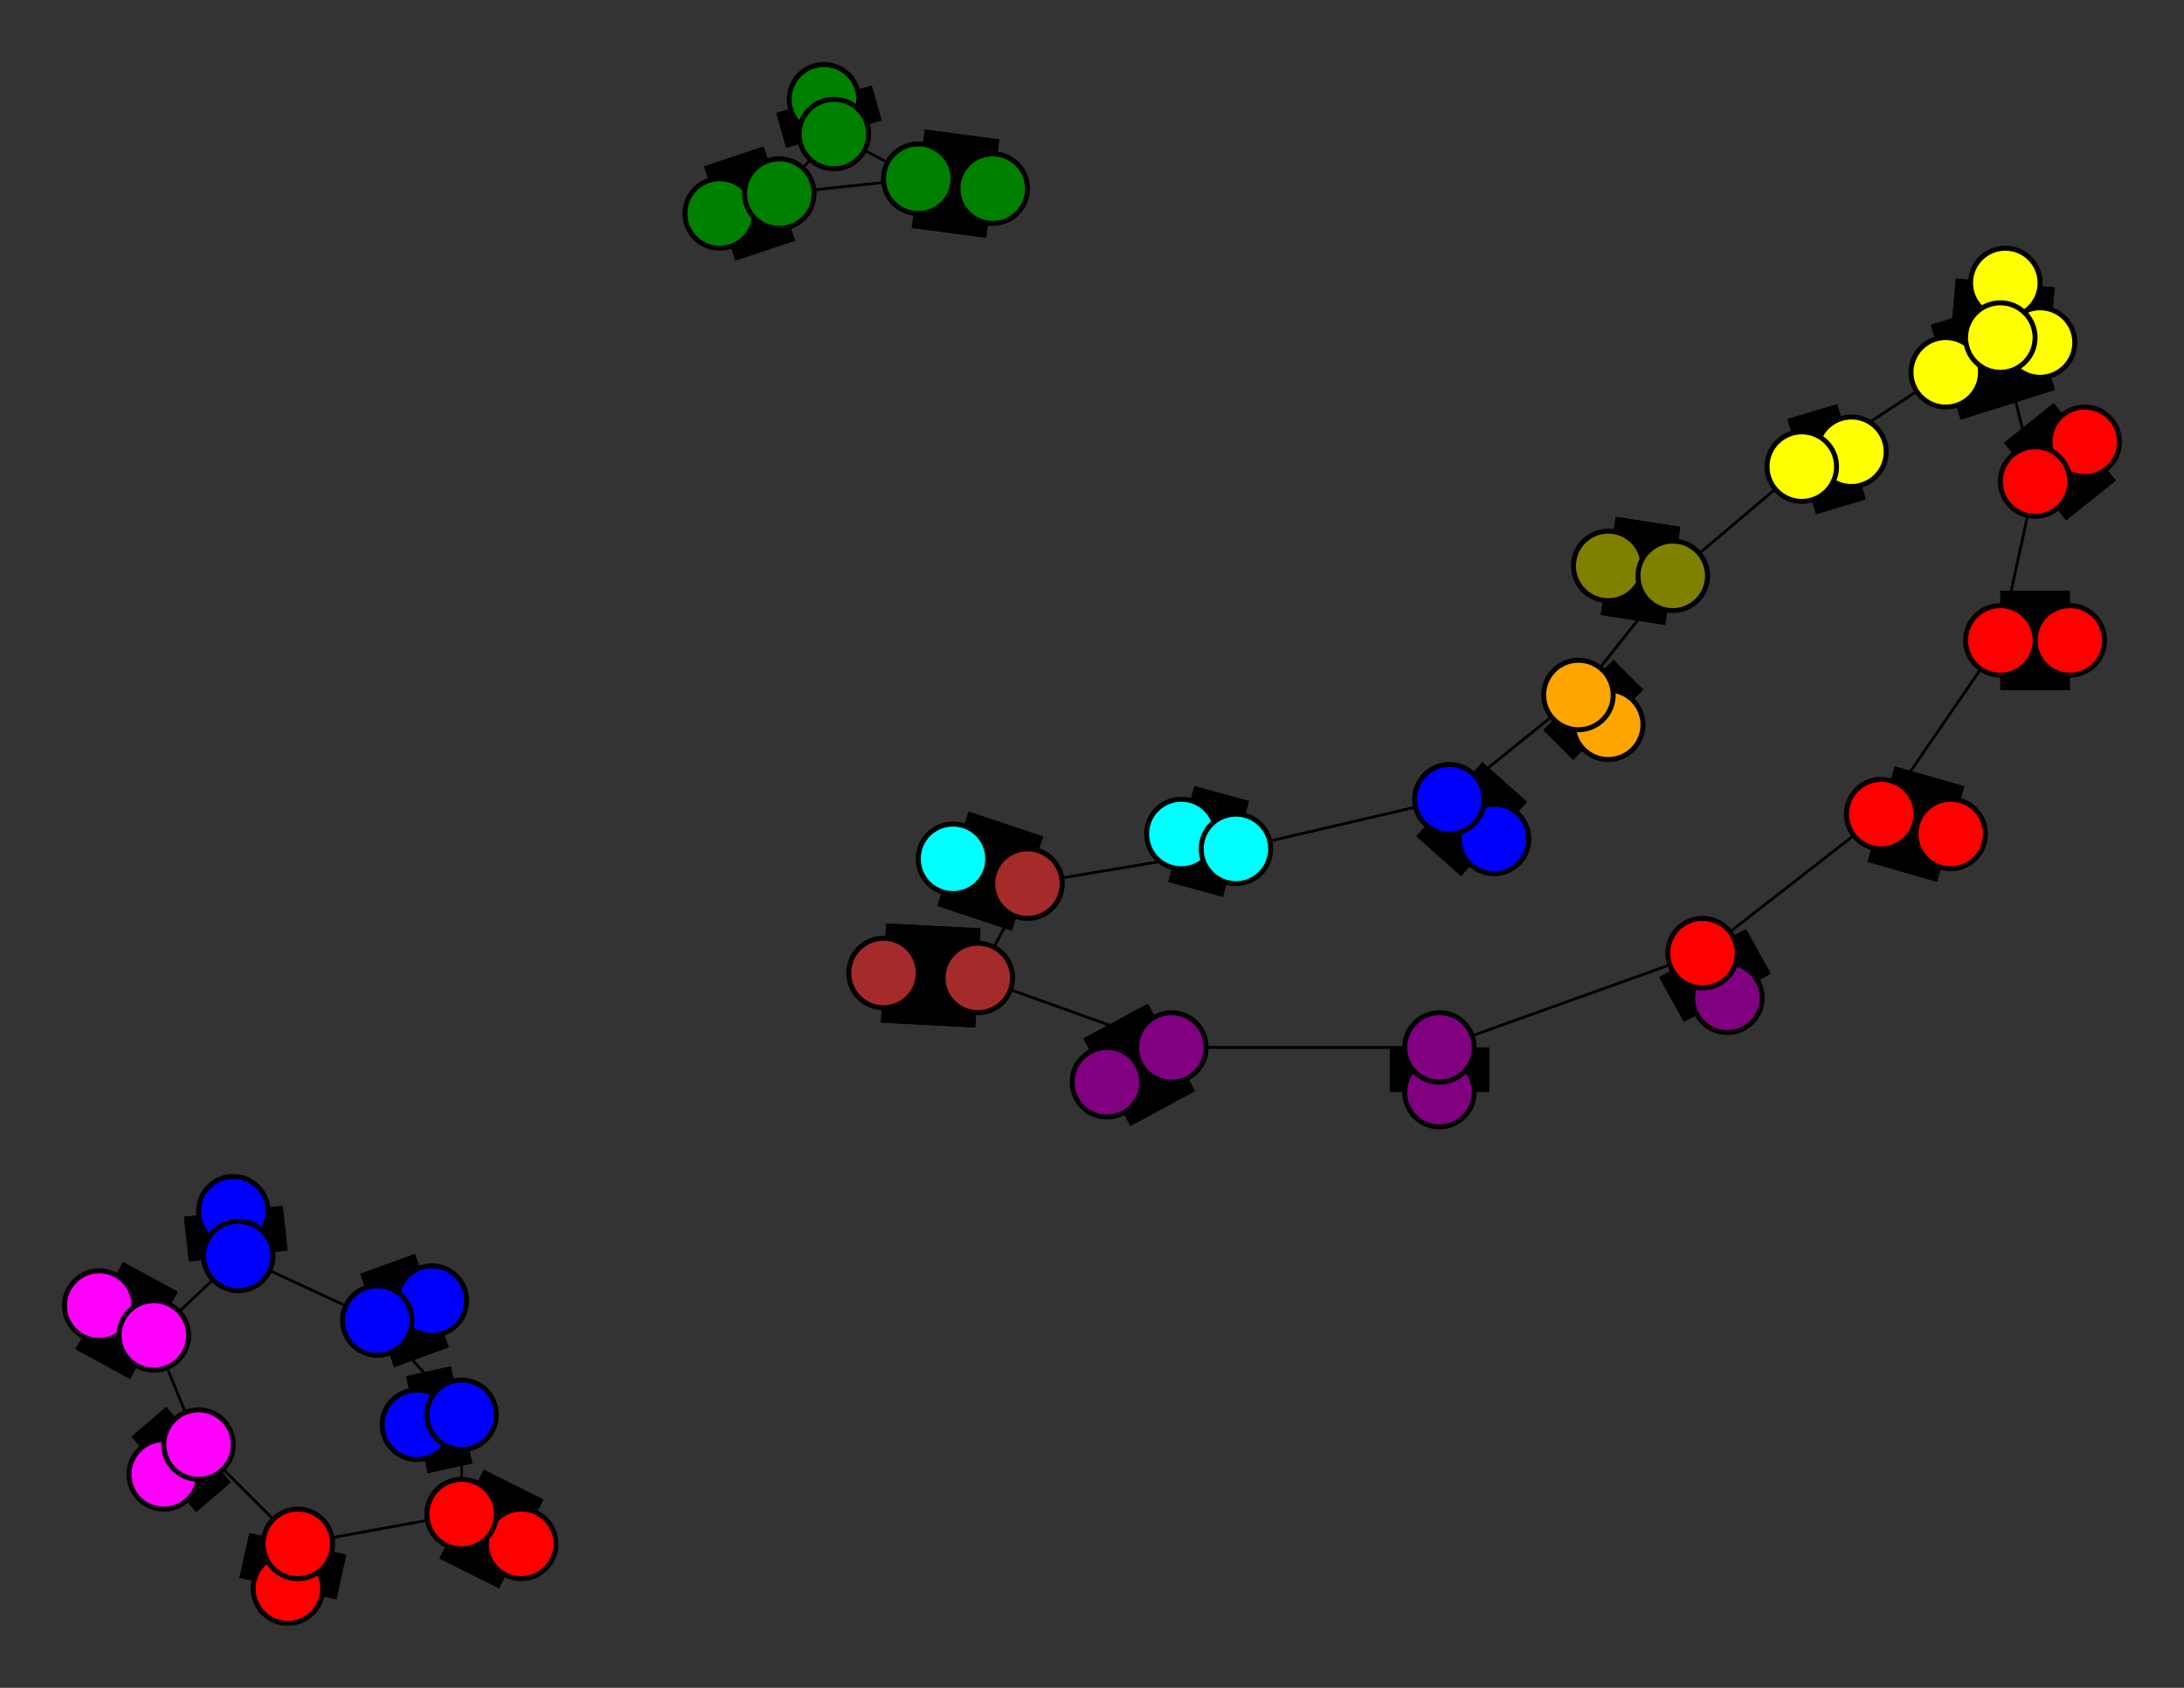 <svg width="440" height="340" xmlns="http://www.w3.org/2000/svg">
<rect width="100%" height="100%" fill="#333333" stroke="none"/>
<path stroke-width="20.0" stroke="black" d="M 417 129 403 129"/>
<path stroke-width="20.0" stroke="black" d="M 324 114 337 116"/>
<path stroke-width="20.0" stroke="black" d="M 249 171 238 168"/>
<path stroke-width="0.5" stroke="black" d="M 249 171 292 161"/>
<path stroke-width="0.5" stroke="black" d="M 249 171 207 178"/>
<path stroke-width="20.0" stroke="black" d="M 238 168 249 171"/>
<path stroke-width="0.5" stroke="black" d="M 292 161 318 140"/>
<path stroke-width="0.5" stroke="black" d="M 292 161 249 171"/>
<path stroke-width="20.0" stroke="black" d="M 292 161 301 169"/>
<path stroke-width="20.0" stroke="black" d="M 301 169 292 161"/>
<path stroke-width="0.5" stroke="black" d="M 31 269 48 253"/>
<path stroke-width="20.0" stroke="black" d="M 31 269 20 263"/>
<path stroke-width="0.5" stroke="black" d="M 31 269 40 291"/>
<path stroke-width="20.0" stroke="black" d="M 20 263 31 269"/>
<path stroke-width="20.0" stroke="black" d="M 157 39 145 43"/>
<path stroke-width="0.5" stroke="black" d="M 157 39 185 36"/>
<path stroke-width="0.5" stroke="black" d="M 157 39 168 27"/>
<path stroke-width="20.0" stroke="black" d="M 145 43 157 39"/>
<path stroke-width="0.5" stroke="black" d="M 207 178 249 171"/>
<path stroke-width="20.0" stroke="black" d="M 207 178 192 173"/>
<path stroke-width="0.5" stroke="black" d="M 207 178 197 197"/>
<path stroke-width="20.0" stroke="black" d="M 192 173 207 178"/>
<path stroke-width="0.5" stroke="black" d="M 337 116 363 94"/>
<path stroke-width="0.5" stroke="black" d="M 197 197 236 211"/>
<path stroke-width="20.0" stroke="black" d="M 337 116 324 114"/>
<path stroke-width="20.0" stroke="black" d="M 324 146 318 140"/>
<path stroke-width="0.5" stroke="black" d="M 236 211 197 197"/>
<path stroke-width="20.0" stroke="black" d="M 223 218 236 211"/>
<path stroke-width="20.0" stroke="black" d="M 403 68 404 57"/>
<path stroke-width="0.5" stroke="black" d="M 403 68 392 75"/>
<path stroke-width="0.5" stroke="black" d="M 403 68 410 97"/>
<path stroke-width="20.0" stroke="black" d="M 404 57 403 68"/>
<path stroke-width="20.0" stroke="black" d="M 343 192 348 201"/>
<path stroke-width="0.5" stroke="black" d="M 343 192 290 211"/>
<path stroke-width="0.5" stroke="black" d="M 343 192 379 164"/>
<path stroke-width="20.0" stroke="black" d="M 348 201 343 192"/>
<path stroke-width="0.5" stroke="black" d="M 290 211 236 211"/>
<path stroke-width="0.5" stroke="black" d="M 290 211 343 192"/>
<path stroke-width="20.0" stroke="black" d="M 290 211 290 220"/>
<path stroke-width="20.0" stroke="black" d="M 290 220 290 211"/>
<path stroke-width="20.0" stroke="black" d="M 48 253 47 244"/>
<path stroke-width="0.5" stroke="black" d="M 48 253 31 269"/>
<path stroke-width="0.5" stroke="black" d="M 48 253 76 266"/>
<path stroke-width="20.0" stroke="black" d="M 47 244 48 253"/>
<path stroke-width="20.0" stroke="black" d="M 318 140 324 146"/>
<path stroke-width="0.5" stroke="black" d="M 318 140 337 116"/>
<path stroke-width="0.5" stroke="black" d="M 318 140 292 161"/>
<path stroke-width="0.5" stroke="black" d="M 337 116 318 140"/>
<path stroke-width="0.5" stroke="black" d="M 197 197 207 178"/>
<path stroke-width="20.0" stroke="black" d="M 197 197 178 196"/>
<path stroke-width="20.0" stroke="black" d="M 178 196 197 197"/>
<path stroke-width="20.0" stroke="black" d="M 168 27 166 20"/>
<path stroke-width="20.0" stroke="black" d="M 166 20 168 27"/>
<path stroke-width="0.5" stroke="black" d="M 410 97 403 68"/>
<path stroke-width="20.0" stroke="black" d="M 410 97 420 89"/>
<path stroke-width="0.5" stroke="black" d="M 410 97 403 129"/>
<path stroke-width="20.0" stroke="black" d="M 420 89 410 97"/>
<path stroke-width="0.5" stroke="black" d="M 93 305 60 311"/>
<path stroke-width="20.0" stroke="black" d="M 93 305 105 311"/>
<path stroke-width="0.5" stroke="black" d="M 93 305 93 285"/>
<path stroke-width="20.0" stroke="black" d="M 105 311 93 305"/>
<path stroke-width="0.5" stroke="black" d="M 93 285 76 266"/>
<path stroke-width="0.5" stroke="black" d="M 93 285 93 305"/>
<path stroke-width="20.0" stroke="black" d="M 93 285 84 287"/>
<path stroke-width="20.0" stroke="black" d="M 84 287 93 285"/>
<path stroke-width="0.5" stroke="black" d="M 379 164 343 192"/>
<path stroke-width="20.0" stroke="black" d="M 379 164 393 168"/>
<path stroke-width="0.5" stroke="black" d="M 379 164 403 129"/>
<path stroke-width="20.0" stroke="black" d="M 393 168 379 164"/>
<path stroke-width="0.5" stroke="black" d="M 403 129 410 97"/>
<path stroke-width="0.5" stroke="black" d="M 403 129 379 164"/>
<path stroke-width="20.0" stroke="black" d="M 403 129 417 129"/>
<path stroke-width="0.5" stroke="black" d="M 168 27 185 36"/>
<path stroke-width="0.5" stroke="black" d="M 168 27 157 39"/>
<path stroke-width="20.0" stroke="black" d="M 200 38 185 36"/>
<path stroke-width="0.5" stroke="black" d="M 185 36 168 27"/>
<path stroke-width="0.5" stroke="black" d="M 392 75 403 68"/>
<path stroke-width="20.0" stroke="black" d="M 392 75 411 69"/>
<path stroke-width="0.5" stroke="black" d="M 392 75 363 94"/>
<path stroke-width="20.0" stroke="black" d="M 411 69 392 75"/>
<path stroke-width="0.5" stroke="black" d="M 363 94 337 116"/>
<path stroke-width="0.5" stroke="black" d="M 363 94 392 75"/>
<path stroke-width="20.0" stroke="black" d="M 363 94 373 91"/>
<path stroke-width="20.0" stroke="black" d="M 373 91 363 94"/>
<path stroke-width="0.5" stroke="black" d="M 76 266 48 253"/>
<path stroke-width="20.0" stroke="black" d="M 76 266 87 262"/>
<path stroke-width="0.5" stroke="black" d="M 236 211 290 211"/>
<path stroke-width="0.5" stroke="black" d="M 76 266 93 285"/>
<path stroke-width="0.5" stroke="black" d="M 40 291 31 269"/>
<path stroke-width="20.0" stroke="black" d="M 40 291 33 297"/>
<path stroke-width="0.5" stroke="black" d="M 40 291 60 311"/>
<path stroke-width="20.0" stroke="black" d="M 33 297 40 291"/>
<path stroke-width="0.5" stroke="black" d="M 60 311 40 291"/>
<path stroke-width="20.0" stroke="black" d="M 60 311 58 320"/>
<path stroke-width="0.5" stroke="black" d="M 60 311 93 305"/>
<path stroke-width="20.0" stroke="black" d="M 58 320 60 311"/>
<path stroke-width="0.5" stroke="black" d="M 185 36 157 39"/>
<path stroke-width="20.0" stroke="black" d="M 185 36 200 38"/>
<path stroke-width="20.0" stroke="black" d="M 87 262 76 266"/>
<path stroke-width="20.0" stroke="black" d="M 236 211 223 218"/>
<circle cx="417" cy="129" r="7.0" style="fill:red;stroke:black;stroke-width:1.0"/>
<circle cx="403" cy="129" r="7.0" style="fill:red;stroke:black;stroke-width:1.0"/>
<circle cx="393" cy="168" r="7.0" style="fill:red;stroke:black;stroke-width:1.0"/>
<circle cx="379" cy="164" r="7.0" style="fill:red;stroke:black;stroke-width:1.0"/>
<circle cx="84" cy="287" r="7.0" style="fill:blue;stroke:black;stroke-width:1.0"/>
<circle cx="93" cy="285" r="7.0" style="fill:blue;stroke:black;stroke-width:1.0"/>
<circle cx="105" cy="311" r="7.0" style="fill:red;stroke:black;stroke-width:1.0"/>
<circle cx="93" cy="305" r="7.0" style="fill:red;stroke:black;stroke-width:1.0"/>
<circle cx="420" cy="89" r="7.0" style="fill:red;stroke:black;stroke-width:1.0"/>
<circle cx="410" cy="97" r="7.0" style="fill:red;stroke:black;stroke-width:1.0"/>
<circle cx="166" cy="20" r="7.0" style="fill:green;stroke:black;stroke-width:1.0"/>
<circle cx="168" cy="27" r="7.0" style="fill:green;stroke:black;stroke-width:1.0"/>
<circle cx="200" cy="38" r="7.0" style="fill:green;stroke:black;stroke-width:1.0"/>
<circle cx="185" cy="36" r="7.0" style="fill:green;stroke:black;stroke-width:1.0"/>
<circle cx="58" cy="320" r="7.0" style="fill:red;stroke:black;stroke-width:1.0"/>
<circle cx="60" cy="311" r="7.0" style="fill:red;stroke:black;stroke-width:1.0"/>
<circle cx="33" cy="297" r="7.0" style="fill:fuchsia;stroke:black;stroke-width:1.0"/>
<circle cx="40" cy="291" r="7.0" style="fill:fuchsia;stroke:black;stroke-width:1.0"/>
<circle cx="87" cy="262" r="7.0" style="fill:blue;stroke:black;stroke-width:1.0"/>
<circle cx="76" cy="266" r="7.0" style="fill:blue;stroke:black;stroke-width:1.0"/>
<circle cx="373" cy="91" r="7.0" style="fill:yellow;stroke:black;stroke-width:1.0"/>
<circle cx="363" cy="94" r="7.0" style="fill:yellow;stroke:black;stroke-width:1.0"/>
<circle cx="411" cy="69" r="7.0" style="fill:yellow;stroke:black;stroke-width:1.0"/>
<circle cx="392" cy="75" r="7.0" style="fill:yellow;stroke:black;stroke-width:1.0"/>
<circle cx="178" cy="196" r="7.0" style="fill:brown;stroke:black;stroke-width:1.0"/>
<circle cx="197" cy="197" r="7.0" style="fill:brown;stroke:black;stroke-width:1.0"/>
<circle cx="192" cy="173" r="7.0" style="fill:aqua;stroke:black;stroke-width:1.0"/>
<circle cx="207" cy="178" r="7.0" style="fill:brown;stroke:black;stroke-width:1.0"/>
<circle cx="145" cy="43" r="7.0" style="fill:green;stroke:black;stroke-width:1.0"/>
<circle cx="157" cy="39" r="7.0" style="fill:green;stroke:black;stroke-width:1.0"/>
<circle cx="20" cy="263" r="7.0" style="fill:fuchsia;stroke:black;stroke-width:1.0"/>
<circle cx="31" cy="269" r="7.0" style="fill:fuchsia;stroke:black;stroke-width:1.0"/>
<circle cx="301" cy="169" r="7.0" style="fill:blue;stroke:black;stroke-width:1.0"/>
<circle cx="292" cy="161" r="7.0" style="fill:blue;stroke:black;stroke-width:1.0"/>
<circle cx="238" cy="168" r="7.0" style="fill:aqua;stroke:black;stroke-width:1.0"/>
<circle cx="249" cy="171" r="7.0" style="fill:aqua;stroke:black;stroke-width:1.0"/>
<circle cx="324" cy="114" r="7.0" style="fill:olive;stroke:black;stroke-width:1.0"/>
<circle cx="337" cy="116" r="7.0" style="fill:olive;stroke:black;stroke-width:1.0"/>
<circle cx="324" cy="146" r="7.0" style="fill:orange;stroke:black;stroke-width:1.0"/>
<circle cx="318" cy="140" r="7.0" style="fill:orange;stroke:black;stroke-width:1.0"/>
<circle cx="47" cy="244" r="7.0" style="fill:blue;stroke:black;stroke-width:1.0"/>
<circle cx="48" cy="253" r="7.0" style="fill:blue;stroke:black;stroke-width:1.0"/>
<circle cx="290" cy="220" r="7.0" style="fill:purple;stroke:black;stroke-width:1.0"/>
<circle cx="290" cy="211" r="7.0" style="fill:purple;stroke:black;stroke-width:1.0"/>
<circle cx="348" cy="201" r="7.0" style="fill:purple;stroke:black;stroke-width:1.0"/>
<circle cx="343" cy="192" r="7.0" style="fill:red;stroke:black;stroke-width:1.0"/>
<circle cx="404" cy="57" r="7.0" style="fill:yellow;stroke:black;stroke-width:1.0"/>
<circle cx="403" cy="68" r="7.0" style="fill:yellow;stroke:black;stroke-width:1.0"/>
<circle cx="223" cy="218" r="7.0" style="fill:purple;stroke:black;stroke-width:1.0"/>
<circle cx="236" cy="211" r="7.0" style="fill:purple;stroke:black;stroke-width:1.0"/>
</svg>
